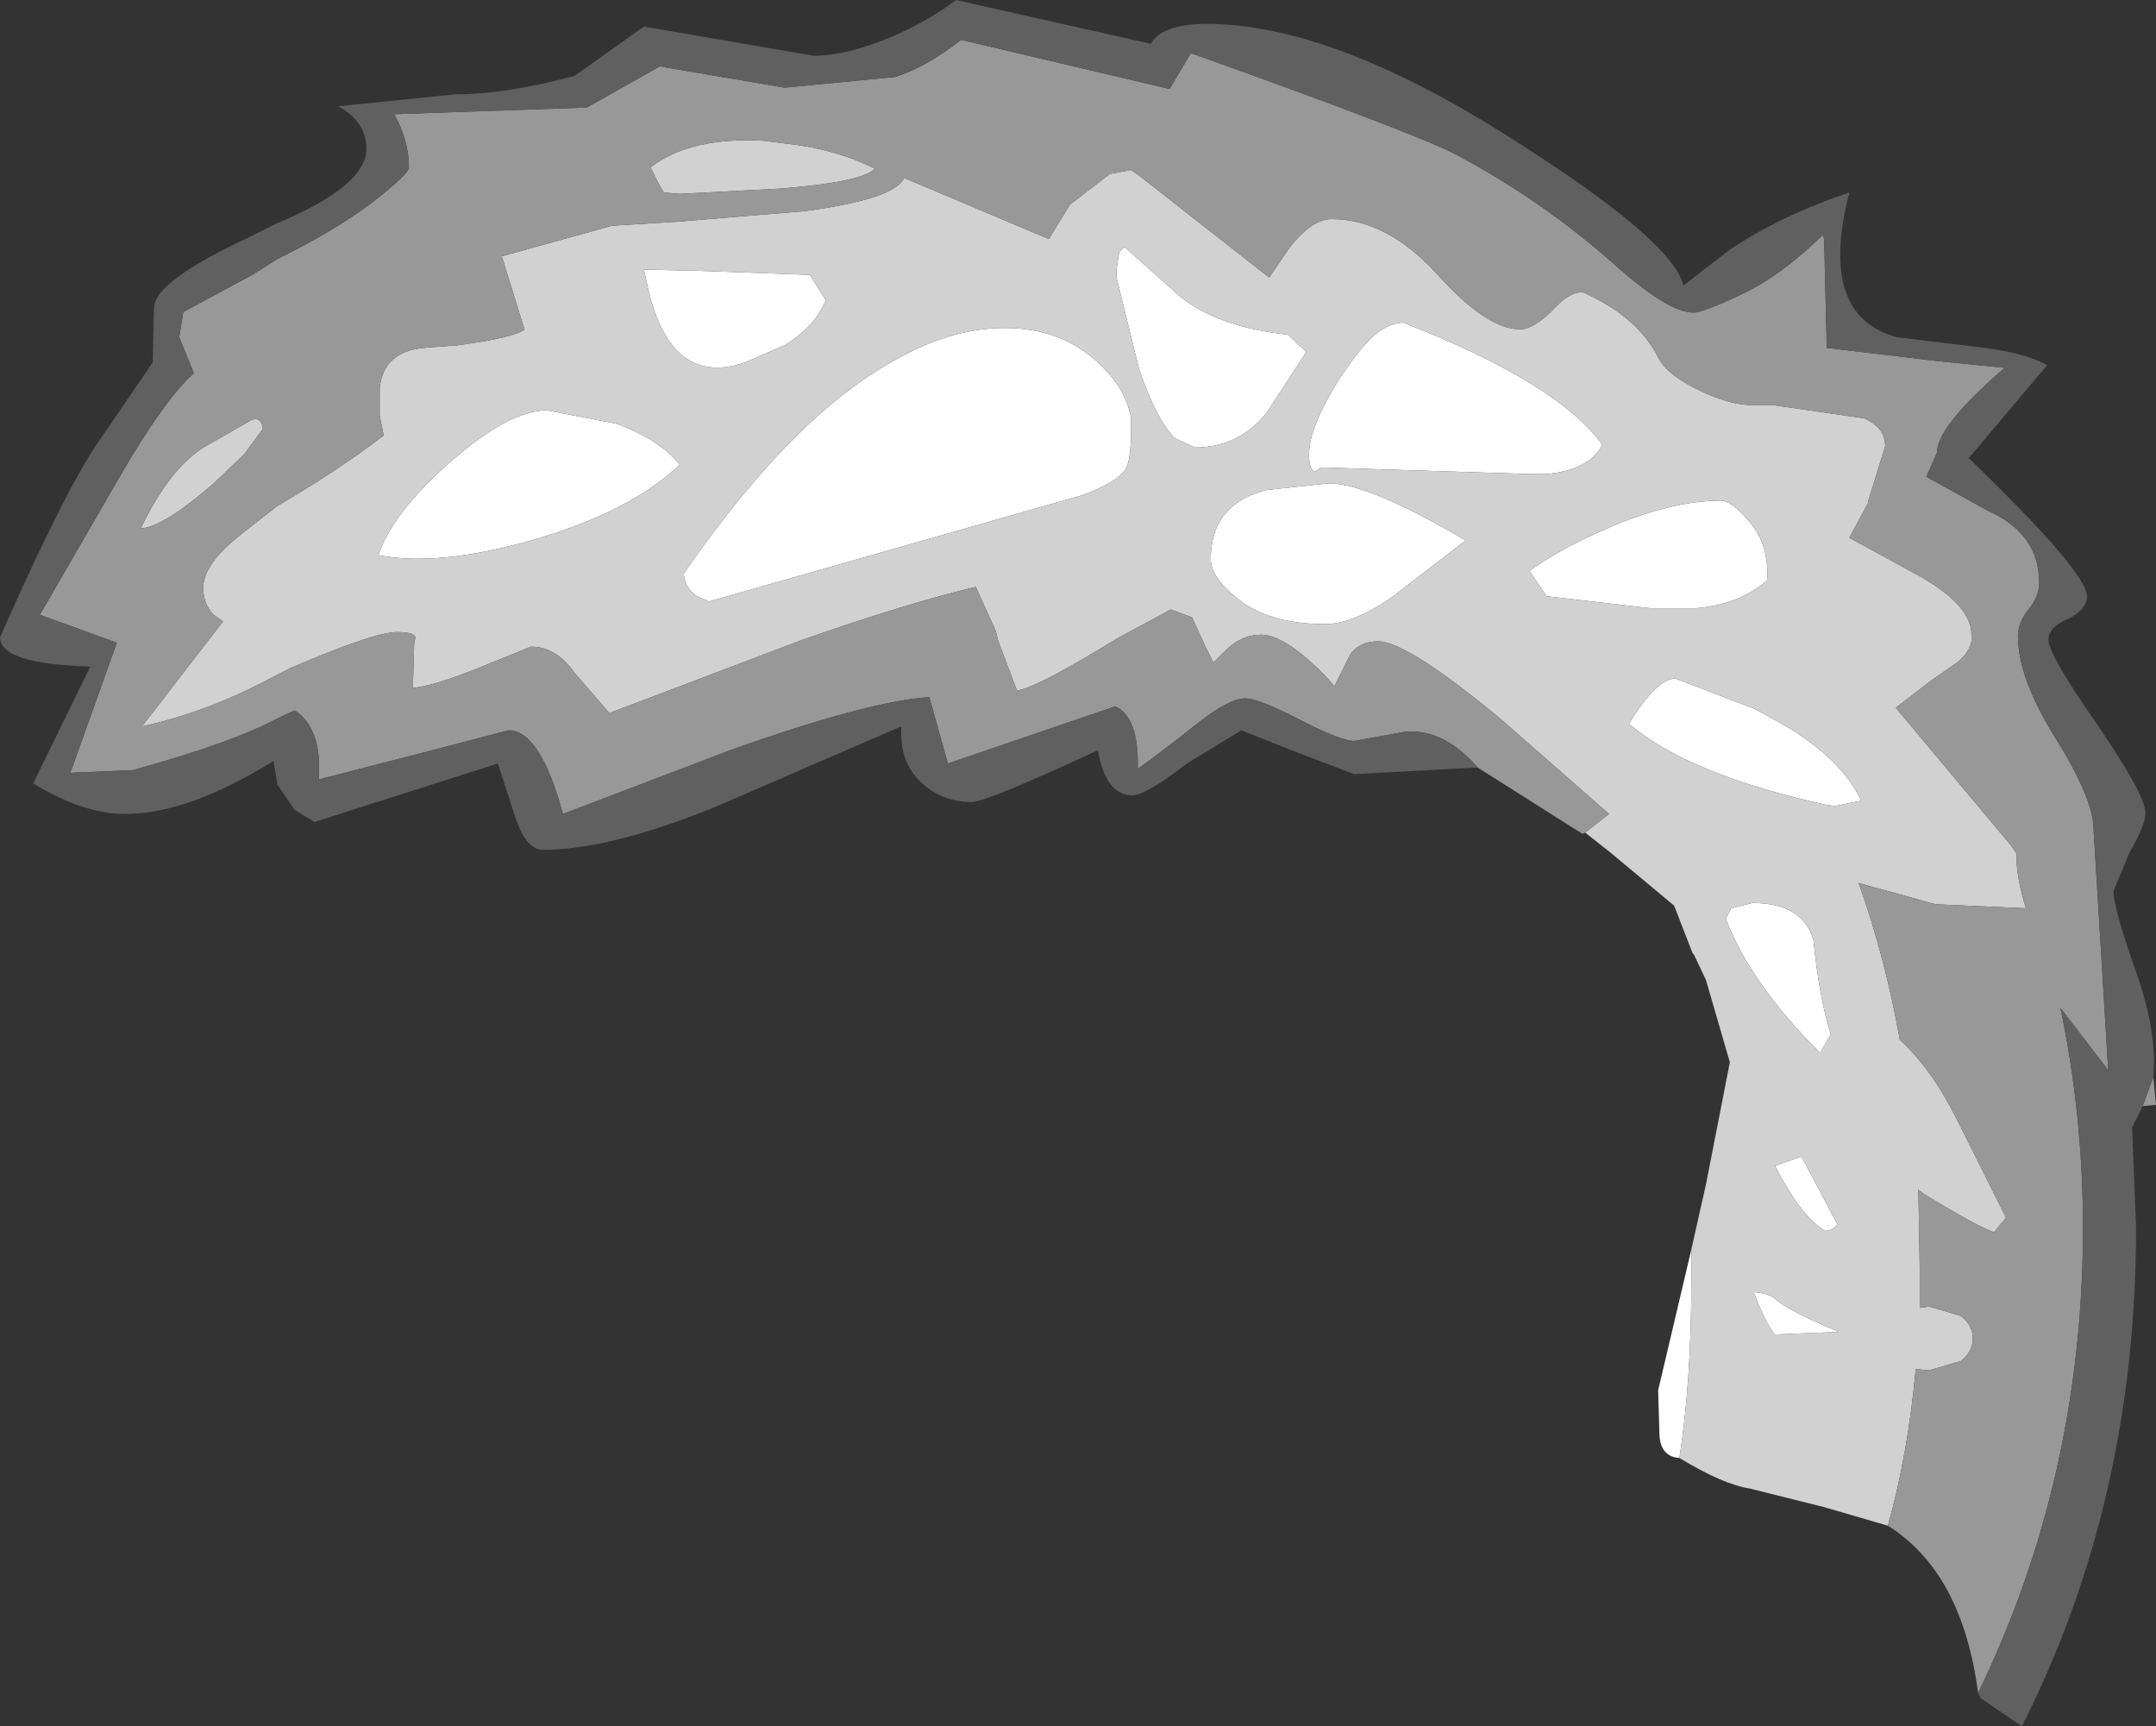 <?xml version="1.0" encoding="UTF-8" standalone="no"?>
<svg xmlns:ffdec="https://www.free-decompiler.com/flash" xmlns:xlink="http://www.w3.org/1999/xlink" ffdec:objectType="shape" height="65.0px" width="81.2px" xmlns="http://www.w3.org/2000/svg">
  <rect width="100%" height="100%" fill="#333333" stroke="none"/>
  <g transform="matrix(1.0, 0.0, 0.0, 1.0, 53.75, 50.9)">
    <path d="M9.5 4.0 Q8.8 3.95 8.75 3.15 L8.7 1.45 9.95 -3.85 9.95 -2.7 Q9.95 1.15 9.5 4.0 M4.5 -28.45 L3.85 -29.4 Q5.1 -30.3 6.9 -31.05 L7.0 -31.1 Q9.3 -32.05 11.05 -32.05 11.45 -32.05 12.05 -31.35 12.9 -30.45 12.8 -29.05 11.8 -28.15 10.15 -28.0 L8.4 -28.0 4.5 -28.45 M4.5 -33.05 L3.9 -33.05 -4.0 -33.3 -4.2 -33.15 Q-4.45 -33.15 -4.45 -33.8 -4.45 -34.8 -3.3 -36.65 L-2.8 -37.35 Q-1.8 -38.75 -0.9 -38.75 4.9 -36.5 6.6 -34.15 6.1 -33.2 4.5 -33.05 M11.45 -16.7 L12.25 -16.9 Q14.15 -16.9 14.55 -15.5 14.75 -13.4 15.2 -11.95 L14.8 -11.25 Q12.15 -13.9 11.25 -16.3 L11.45 -16.7 M15.35 -20.55 L15.0 -20.6 Q9.8 -21.75 7.6 -23.65 8.65 -25.35 9.35 -25.35 L12.35 -24.2 13.35 -23.65 Q15.6 -22.35 16.35 -20.75 L15.35 -20.55 M14.1 -7.35 L15.45 -4.8 Q15.35 -4.6 15.0 -4.55 14.1 -5.05 13.1 -7.0 L14.1 -7.35 M12.3 -2.25 Q12.9 -2.2 13.15 -1.95 13.7 -1.5 15.5 -0.75 L13.1 -0.65 Q12.75 -1.05 12.3 -2.25 M-9.5 -39.9 Q-8.05 -38.6 -5.25 -38.3 L-4.55 -37.65 -6.05 -35.35 Q-7.1 -34.05 -8.75 -34.05 L-9.5 -34.4 Q-10.2 -35.1 -10.85 -37.0 L-11.7 -40.45 -11.7 -40.75 -11.6 -41.4 -11.4 -41.6 -9.6 -40.0 -9.5 -39.9 M-15.9 -38.55 Q-13.8 -38.55 -12.4 -37.25 -11.35 -36.3 -11.15 -35.15 L-11.15 -34.75 Q-11.15 -33.6 -11.35 -33.25 -11.65 -32.75 -13.0 -32.25 L-27.05 -28.25 -27.5 -28.45 Q-27.95 -28.75 -28.0 -29.3 -23.75 -35.45 -19.75 -37.5 -17.8 -38.55 -15.9 -38.55 M-6.05 -32.45 L-3.7 -32.7 Q-2.2 -32.7 1.45 -30.55 L-1.15 -28.55 -1.2 -28.5 Q-2.75 -27.4 -3.85 -27.4 -6.05 -27.4 -7.25 -28.45 -8.15 -29.2 -8.15 -29.85 -8.15 -31.2 -7.25 -31.9 -6.8 -32.25 -6.05 -32.45 M-27.35 -40.7 L-23.25 -40.55 -22.65 -39.6 Q-23.05 -38.6 -24.2 -37.9 L-25.7 -37.25 Q-27.15 -36.75 -28.1 -37.55 -29.0 -38.35 -29.4 -40.3 L-29.5 -40.75 -27.35 -40.7 M-30.55 -34.95 Q-28.9 -34.35 -28.15 -33.4 -30.05 -31.6 -33.75 -30.55 -37.3 -29.55 -39.5 -30.0 -38.95 -31.6 -36.85 -33.45 -34.6 -35.45 -33.15 -35.45 L-30.55 -34.95" fill="#ffffff" fill-rule="evenodd" stroke="none"/>
    <path d="M17.35 6.55 L14.95 5.85 12.15 5.15 Q11.15 5.0 9.5 4.0 9.95 1.15 9.95 -2.7 L9.95 -3.85 10.5 -6.3 11.4 -10.9 10.5 -14.0 10.05 -14.95 10.0 -15.0 9.3 -16.8 6.9 -18.8 5.95 -19.55 6.85 -20.25 2.8 -23.8 Q-0.75 -26.75 -1.85 -26.75 -2.55 -26.75 -2.9 -26.25 L-3.45 -25.15 -3.5 -25.05 -3.65 -25.25 Q-5.3 -27.0 -6.25 -27.0 -7.0 -27.0 -7.6 -26.4 L-8.05 -25.95 -8.35 -26.55 -8.85 -27.65 -9.65 -27.95 -11.6 -26.9 -12.35 -26.45 Q-14.85 -24.95 -15.45 -24.9 L-16.15 -26.75 -16.25 -27.15 -17.0 -28.8 Q-19.55 -28.2 -23.55 -26.8 L-30.8 -24.05 -32.1 -25.55 Q-32.8 -26.55 -33.75 -26.55 L-35.6 -25.8 Q-37.45 -25.05 -38.2 -25.0 L-38.15 -26.7 -38.1 -26.9 Q-38.15 -27.1 -38.8 -27.1 -39.65 -27.1 -42.8 -25.75 L-43.3 -25.5 Q-45.85 -24.1 -48.4 -23.55 L-45.35 -27.5 -45.7 -27.75 Q-46.1 -28.15 -46.1 -28.8 -46.05 -29.7 -44.7 -30.75 L-44.65 -30.8 -43.3 -31.85 Q-41.0 -33.2 -39.3 -34.5 L-39.45 -35.25 -39.45 -36.1 -39.45 -36.3 Q-39.3 -37.65 -37.8 -37.8 L-36.5 -37.9 Q-34.3 -38.2 -34.0 -38.5 L-34.85 -41.25 -30.7 -42.4 -28.25 -42.55 -23.45 -42.95 Q-20.05 -43.4 -19.7 -44.2 L-14.25 -41.9 -13.45 -43.2 -11.95 -44.35 -11.15 -44.5 -10.8 -44.25 -5.95 -40.45 -5.2 -41.55 Q-4.35 -42.65 -3.6 -42.65 -1.5 -42.65 0.4 -40.55 2.25 -38.5 3.5 -38.5 4.0 -38.5 4.7 -39.2 L5.0 -39.5 Q5.45 -39.9 5.85 -39.9 7.9 -39.0 8.7 -37.45 9.0 -36.8 10.25 -36.2 11.4 -35.65 12.2 -35.65 L13.0 -35.65 16.45 -35.15 Q17.25 -34.8 17.25 -34.1 L16.6 -32.0 16.6 -31.95 15.9 -30.65 18.65 -29.15 19.05 -28.9 Q20.5 -27.95 20.5 -27.0 L20.5 -26.75 Q20.4 -26.3 19.95 -25.95 L18.95 -25.25 17.65 -24.25 22.0 -19.05 22.2 -18.75 22.2 -18.55 Q22.2 -17.85 22.55 -16.7 L19.15 -16.85 16.25 -17.65 Q17.25 -14.85 17.8 -11.75 19.0 -10.65 19.95 -8.75 L21.8 -5.05 21.35 -4.5 Q20.65 -4.75 18.7 -5.95 L18.5 -6.1 18.55 -3.2 18.55 -1.65 18.9 -1.7 20.1 -1.35 Q20.55 -1.0 20.55 -0.5 20.55 0.0 20.1 0.35 L18.9 0.7 18.4 0.65 Q18.1 3.9 17.35 6.55 M12.3 -2.25 Q12.75 -1.05 13.1 -0.65 L15.5 -0.75 Q13.7 -1.5 13.15 -1.95 12.9 -2.2 12.3 -2.25 M14.1 -7.35 L13.1 -7.0 Q14.1 -5.05 15.0 -4.55 15.35 -4.6 15.45 -4.8 L14.1 -7.35 M15.35 -20.55 L16.35 -20.75 Q15.6 -22.35 13.35 -23.65 L12.35 -24.2 9.35 -25.35 Q8.65 -25.35 7.6 -23.65 9.8 -21.75 15.0 -20.6 L15.35 -20.55 M11.45 -16.7 L11.25 -16.3 Q12.15 -13.9 14.8 -11.25 L15.2 -11.95 Q14.75 -13.4 14.55 -15.5 14.15 -16.9 12.25 -16.9 L11.45 -16.7 M4.5 -33.05 Q6.1 -33.2 6.6 -34.15 4.9 -36.5 -0.9 -38.75 -1.8 -38.75 -2.8 -37.35 L-3.3 -36.65 Q-4.45 -34.8 -4.45 -33.8 -4.45 -33.15 -4.2 -33.15 L-4.0 -33.3 3.9 -33.05 4.5 -33.05 M4.5 -28.45 L8.4 -28.0 10.15 -28.0 Q11.8 -28.15 12.8 -29.05 12.9 -30.45 12.05 -31.35 11.45 -32.05 11.05 -32.05 9.3 -32.05 7.0 -31.1 L6.9 -31.05 Q5.1 -30.3 3.85 -29.4 L4.5 -28.45 M-44.55 -33.8 L-45.7 -32.7 Q-47.6 -31.05 -48.45 -31.0 -47.35 -33.3 -46.0 -34.1 L-44.25 -35.1 Q-43.9 -35.2 -43.85 -34.75 L-44.55 -33.8 M-6.05 -32.45 Q-6.8 -32.25 -7.25 -31.9 -8.15 -31.2 -8.15 -29.85 -8.15 -29.2 -7.25 -28.45 -6.05 -27.4 -3.85 -27.4 -2.75 -27.4 -1.2 -28.5 L-1.15 -28.55 1.45 -30.55 Q-2.2 -32.7 -3.7 -32.7 L-6.05 -32.45 M-15.9 -38.55 Q-17.8 -38.55 -19.75 -37.5 -23.75 -35.45 -28.0 -29.3 -27.95 -28.75 -27.5 -28.45 L-27.05 -28.25 -13.0 -32.25 Q-11.65 -32.75 -11.35 -33.25 -11.15 -33.6 -11.15 -34.75 L-11.15 -35.15 Q-11.35 -36.3 -12.4 -37.25 -13.8 -38.55 -15.9 -38.55 M-9.5 -39.9 L-9.6 -40.0 -11.4 -41.6 -11.6 -41.4 -11.7 -40.75 -11.7 -40.45 -10.85 -37.0 Q-10.2 -35.1 -9.5 -34.4 L-8.75 -34.05 Q-7.1 -34.05 -6.05 -35.35 L-4.55 -37.65 -5.25 -38.3 Q-8.05 -38.6 -9.5 -39.9 M-24.35 -43.8 L-28.15 -43.6 -28.75 -43.65 -28.9 -43.9 -29.25 -44.6 Q-27.75 -45.75 -25.0 -45.6 L-24.2 -45.5 Q-22.3 -45.3 -20.8 -44.55 -21.25 -44.05 -24.35 -43.8 M-30.55 -34.95 L-33.15 -35.45 Q-34.6 -35.45 -36.85 -33.45 -38.95 -31.6 -39.5 -30.0 -37.3 -29.55 -33.75 -30.55 -30.05 -31.6 -28.15 -33.4 -28.9 -34.35 -30.55 -34.95 M-27.35 -40.7 L-29.5 -40.75 -29.4 -40.3 Q-29.0 -38.35 -28.1 -37.55 -27.15 -36.75 -25.7 -37.25 L-24.2 -37.9 Q-23.05 -38.6 -22.65 -39.6 L-23.25 -40.55 -27.35 -40.7" fill="#d1d1d1" fill-rule="evenodd" stroke="none"/>
    <path d="M27.35 -10.35 L27.45 -9.3 26.95 -9.25 27.35 -10.35 M20.75 12.85 Q20.15 8.3 17.35 6.55 18.1 3.9 18.4 0.65 L18.9 0.7 20.1 0.35 Q20.55 0.0 20.55 -0.5 20.55 -1.0 20.1 -1.35 L18.9 -1.7 18.55 -1.65 18.55 -3.2 18.5 -6.1 18.7 -5.95 Q20.65 -4.75 21.35 -4.5 L21.8 -5.05 19.95 -8.75 Q19.0 -10.65 17.8 -11.75 17.25 -14.85 16.25 -17.65 L19.15 -16.85 22.55 -16.7 Q22.2 -17.85 22.2 -18.55 L22.2 -18.75 22.0 -19.05 17.65 -24.25 18.95 -25.25 19.95 -25.95 Q20.4 -26.3 20.5 -26.75 L20.5 -27.0 Q20.5 -27.95 19.05 -28.9 L18.65 -29.15 15.9 -30.65 16.6 -31.95 16.6 -32.0 17.25 -34.1 Q17.25 -34.8 16.45 -35.15 L13.0 -35.65 12.2 -35.65 Q11.4 -35.65 10.25 -36.2 9.0 -36.8 8.7 -37.45 7.9 -39.0 5.85 -39.9 5.45 -39.9 5.0 -39.5 L4.7 -39.2 Q4.0 -38.5 3.5 -38.5 2.25 -38.5 0.4 -40.55 -1.5 -42.65 -3.6 -42.65 -4.35 -42.65 -5.2 -41.55 L-5.95 -40.45 -10.8 -44.25 -11.15 -44.5 -11.95 -44.35 -13.45 -43.2 -14.25 -41.9 -19.7 -44.2 Q-20.05 -43.4 -23.45 -42.95 L-28.25 -42.55 -30.7 -42.4 -34.85 -41.25 -34.0 -38.5 Q-34.3 -38.2 -36.5 -37.9 L-37.8 -37.8 Q-39.3 -37.65 -39.45 -36.3 L-39.45 -36.1 -39.45 -35.25 -39.3 -34.5 Q-41.0 -33.2 -43.3 -31.85 L-44.65 -30.8 -44.7 -30.75 Q-46.05 -29.7 -46.1 -28.8 -46.1 -28.15 -45.7 -27.75 L-45.35 -27.5 -48.4 -23.55 Q-45.85 -24.1 -43.3 -25.5 L-42.8 -25.75 Q-39.65 -27.1 -38.8 -27.1 -38.15 -27.1 -38.1 -26.9 L-38.15 -26.7 -38.2 -25.0 Q-37.45 -25.05 -35.6 -25.8 L-33.75 -26.55 Q-32.8 -26.55 -32.1 -25.55 L-30.8 -24.05 -23.55 -26.8 Q-19.55 -28.2 -17.0 -28.8 L-16.25 -27.15 -16.15 -26.75 -15.45 -24.9 Q-14.85 -24.95 -12.35 -26.45 L-11.6 -26.9 -9.65 -27.95 -8.85 -27.65 -8.35 -26.55 -8.05 -25.95 -7.6 -26.4 Q-7.0 -27.0 -6.25 -27.0 -5.3 -27.0 -3.65 -25.25 L-3.5 -25.05 -3.45 -25.15 -2.9 -26.25 Q-2.55 -26.75 -1.85 -26.75 -0.75 -26.75 2.8 -23.8 L6.85 -20.25 5.95 -19.55 5.85 -19.5 1.9 -22.0 Q0.65 -23.45 -0.8 -23.35 L-2.75 -23.0 Q-3.25 -23.0 -4.8 -23.8 -6.35 -24.6 -6.85 -24.6 -7.45 -24.6 -8.6 -23.7 -10.05 -22.55 -10.9 -21.95 -10.85 -23.9 -11.75 -24.3 L-18.05 -22.15 -18.75 -24.65 Q-21.05 -24.5 -26.25 -22.65 L-32.55 -20.25 Q-33.4 -23.4 -34.6 -23.4 L-37.85 -22.55 -41.75 -21.55 Q-41.6 -23.45 -42.65 -24.15 L-43.3 -23.85 Q-44.95 -22.95 -48.75 -21.9 L-51.1 -21.8 -49.35 -26.7 -52.25 -27.75 -49.3 -32.85 Q-47.6 -35.8 -46.45 -36.85 L-47.0 -38.2 -46.85 -39.15 -44.25 -40.55 -43.3 -41.15 Q-41.15 -42.2 -39.7 -43.3 -38.35 -44.35 -38.35 -44.6 -38.35 -45.6 -38.9 -46.6 L-31.65 -46.85 -28.9 -48.4 -26.55 -48.0 -24.2 -47.6 -20.05 -48.0 Q-18.9 -48.35 -17.55 -49.4 L-9.7 -47.55 -8.9 -48.9 Q-0.5 -45.9 1.05 -45.1 4.35 -43.35 7.1 -40.9 9.3 -38.95 10.2 -39.15 11.05 -39.4 12.3 -40.05 13.5 -40.7 14.9 -42.05 L14.95 -41.9 15.05 -37.8 19.25 -37.3 21.75 -37.05 Q19.2 -34.85 19.2 -33.85 L18.8 -32.95 21.15 -31.65 Q23.05 -30.8 23.05 -28.95 23.05 -28.45 22.65 -27.95 22.25 -27.45 22.25 -26.95 22.25 -25.35 23.7 -23.05 25.1 -20.8 25.1 -19.65 L25.35 -15.55 25.65 -10.6 23.85 -12.95 Q24.7 -8.9 24.7 -4.65 24.7 4.7 20.75 12.85 M-44.55 -33.8 L-43.85 -34.75 Q-43.9 -35.2 -44.25 -35.1 L-46.0 -34.1 Q-47.35 -33.3 -48.45 -31.0 -47.6 -31.05 -45.7 -32.7 L-44.55 -33.8 M-24.35 -43.8 Q-21.25 -44.05 -20.8 -44.55 -22.3 -45.3 -24.2 -45.5 L-25.0 -45.6 Q-27.75 -45.75 -29.25 -44.6 L-28.9 -43.9 -28.75 -43.65 -28.15 -43.6 -24.35 -43.8" fill="#989898" fill-rule="evenodd" stroke="none"/>
    <path d="M1.9 -22.0 L-2.75 -21.75 -4.85 -22.55 -7.0 -23.4 -9.05 -22.15 Q-10.6 -20.95 -11.1 -20.95 -12.1 -20.95 -12.4 -22.65 -16.6 -20.7 -17.15 -20.7 -18.15 -20.7 -18.9 -21.3 -19.9 -22.1 -19.8 -23.55 L-26.85 -20.5 Q-30.8 -18.9 -33.3 -18.9 -33.9 -18.9 -34.3 -20.0 L-35.0 -22.15 -41.9 -19.95 -42.65 -20.4 -43.3 -21.35 -43.45 -22.25 Q-46.65 -20.25 -49.05 -20.25 -50.6 -20.25 -52.5 -21.4 L-50.35 -25.8 Q-53.75 -25.9 -53.75 -26.9 -51.3 -32.45 -50.05 -34.25 L-48.0 -37.25 -47.95 -39.3 Q-47.95 -40.3 -44.4 -41.95 L-43.3 -42.5 Q-39.95 -43.9 -39.95 -45.3 -39.95 -46.3 -41.0 -46.9 L-36.6 -47.35 Q-34.65 -47.35 -32.1 -48.05 L-29.5 -49.9 -28.05 -49.65 -23.1 -48.8 Q-21.9 -48.8 -20.2 -49.5 -18.7 -50.15 -17.75 -50.9 L-10.4 -49.25 Q-10.0 -50.0 -8.3 -50.0 -3.6 -50.0 3.15 -45.7 9.25 -41.85 9.65 -40.15 L11.4 -41.5 Q13.35 -42.8 15.9 -43.65 14.7 -39.0 17.7 -38.2 L20.6 -37.85 Q22.45 -37.65 23.35 -37.15 L20.4 -33.65 Q24.85 -29.35 24.85 -28.45 24.85 -27.95 24.15 -27.6 23.4 -27.3 23.4 -26.8 23.4 -26.25 25.25 -23.6 27.05 -20.95 27.05 -20.3 27.05 -19.8 26.45 -18.8 L25.85 -17.35 Q25.85 -16.7 26.7 -14.3 27.5 -12.05 27.35 -10.35 L26.95 -9.25 26.55 -8.45 26.7 -4.65 Q26.7 5.6 22.4 14.1 L20.85 13.05 20.75 12.85 Q24.7 4.7 24.7 -4.65 24.7 -8.9 23.85 -12.95 L25.65 -10.6 25.35 -15.55 25.1 -19.65 Q25.1 -20.8 23.7 -23.05 22.25 -25.35 22.25 -26.95 22.25 -27.45 22.65 -27.95 23.05 -28.45 23.05 -28.95 23.05 -30.8 21.15 -31.65 L18.8 -32.95 19.2 -33.85 Q19.2 -34.85 21.75 -37.05 L19.25 -37.3 15.05 -37.8 14.95 -41.9 14.9 -42.05 Q13.5 -40.7 12.3 -40.05 11.05 -39.4 10.2 -39.15 9.3 -38.95 7.1 -40.9 4.35 -43.35 1.05 -45.1 -0.5 -45.9 -8.9 -48.9 L-9.7 -47.55 -17.55 -49.4 Q-18.9 -48.35 -20.05 -48.0 L-24.2 -47.6 -26.55 -48.0 -28.9 -48.4 -31.65 -46.85 -38.9 -46.6 Q-38.35 -45.6 -38.35 -44.6 -38.35 -44.35 -39.7 -43.3 -41.15 -42.2 -43.3 -41.15 L-44.25 -40.55 -46.85 -39.15 -47.0 -38.2 -46.45 -36.85 Q-47.6 -35.8 -49.3 -32.85 L-52.25 -27.75 -49.35 -26.7 -51.1 -21.8 -48.75 -21.9 Q-44.95 -22.95 -43.3 -23.85 L-42.65 -24.15 Q-41.6 -23.45 -41.75 -21.55 L-37.85 -22.55 -34.6 -23.4 Q-33.4 -23.4 -32.55 -20.25 L-26.25 -22.65 Q-21.05 -24.5 -18.75 -24.65 L-18.05 -22.15 -11.75 -24.3 Q-10.85 -23.9 -10.9 -21.95 -10.05 -22.55 -8.6 -23.7 -7.45 -24.6 -6.85 -24.6 -6.35 -24.6 -4.8 -23.8 -3.25 -23.0 -2.75 -23.0 L-0.8 -23.35 Q0.65 -23.45 1.9 -22.0" fill="#606060" fill-rule="evenodd" stroke="none"/>
  </g>
</svg>
